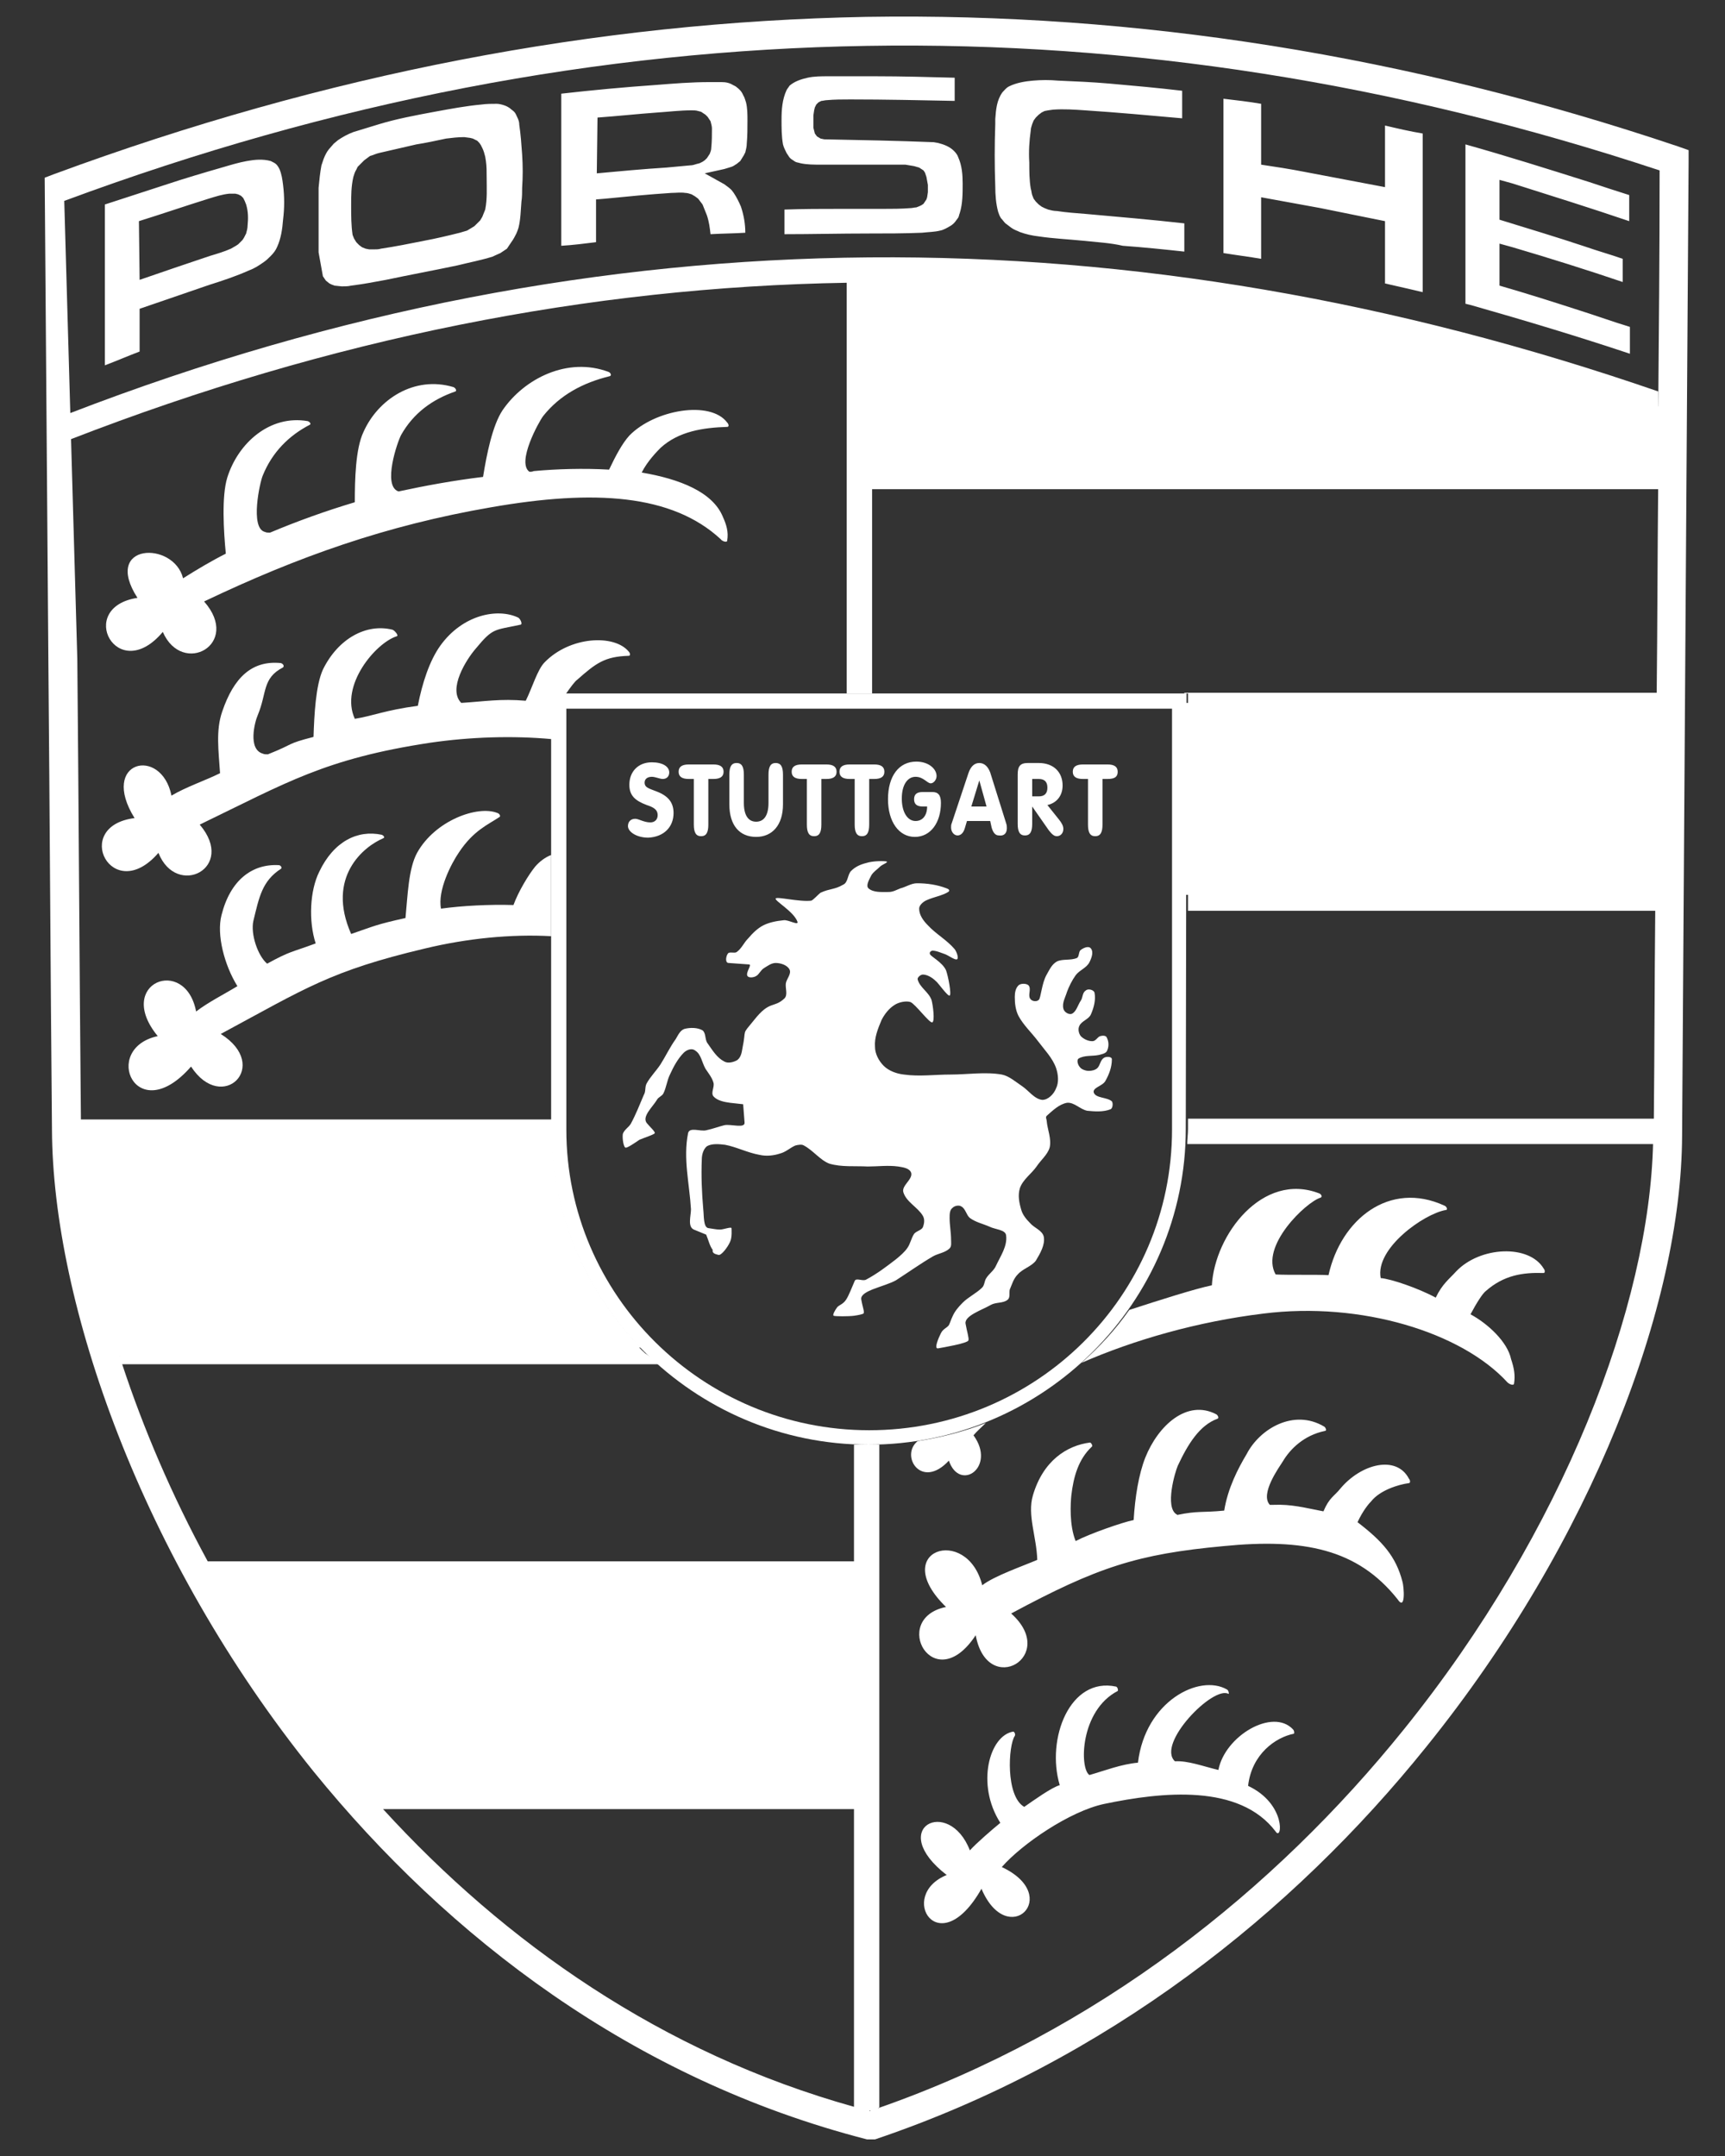 <svg width="32" height="40" viewBox="0 0 32 40" fill="none" xmlns="http://www.w3.org/2000/svg">
<rect x="0" y="0" width="32" height="40" fill="#333333" stroke="none"/>
<g id="Vector">
<path d="M18.221 29.411C18.449 29.236 18.96 29.061 19.242 28.94C19.229 28.51 19.054 28.107 19.161 27.744C19.35 27.099 19.793 26.817 20.223 26.763C20.25 26.776 20.277 26.83 20.25 26.844C20.008 27.072 19.914 27.395 19.874 27.744C19.86 27.878 19.833 28.295 19.954 28.591C20.21 28.456 20.828 28.241 21.03 28.201C21.056 27.771 21.124 27.354 21.245 27.045C21.486 26.441 22.024 25.957 22.562 26.239C22.589 26.252 22.616 26.306 22.589 26.32C22.253 26.441 22.038 26.79 21.849 27.193C21.796 27.314 21.608 27.959 21.823 28.094C21.823 28.094 21.836 28.094 21.836 28.107C22.226 28.026 22.293 28.067 22.71 28.026C22.777 27.61 22.965 27.247 23.126 26.978C23.368 26.508 24 26.131 24.564 26.467C24.591 26.481 24.618 26.548 24.578 26.548C24.188 26.629 23.933 26.884 23.798 27.112C23.731 27.22 23.368 27.717 23.556 27.919C23.57 27.919 23.597 27.919 23.623 27.919C23.959 27.905 24.201 27.973 24.551 28.04C24.658 27.784 24.753 27.758 24.86 27.623C25.25 27.153 25.908 26.991 26.137 27.435C26.164 27.462 26.164 27.516 26.137 27.516C25.935 27.543 25.599 27.65 25.438 27.852C25.398 27.892 25.29 28.013 25.183 28.241C25.64 28.591 25.895 28.873 26.016 29.343C26.043 29.424 26.083 29.908 25.922 29.666C25.183 28.739 24.188 28.537 22.696 28.685C21.097 28.833 20.358 29.075 18.758 29.935C19.645 30.728 18.315 31.507 18.1 30.338C17.32 31.521 16.5 30.029 17.549 29.814C16.473 28.766 17.938 28.282 18.221 29.411Z" fill="white"/>
<path d="M20.949 24.303C21.527 24.115 22.159 23.914 22.481 23.846C22.535 22.906 23.422 21.736 24.47 22.14C24.511 22.153 24.537 22.207 24.497 22.22C24.228 22.301 23.368 23.121 23.664 23.645C23.879 23.658 24.47 23.645 24.645 23.658C24.873 22.623 25.774 21.898 26.795 22.368C26.836 22.382 26.863 22.449 26.822 22.449C26.419 22.516 25.505 23.161 25.613 23.712C25.801 23.726 26.311 23.9 26.634 24.075C26.755 23.82 26.889 23.726 27.01 23.591C27.454 23.121 28.368 23.081 28.637 23.537C28.663 23.564 28.663 23.618 28.637 23.618C28.247 23.605 27.897 23.658 27.561 23.954C27.508 23.994 27.4 24.156 27.279 24.384C27.602 24.559 27.965 24.895 28.032 25.217C28.086 25.379 28.112 25.513 28.086 25.674C28.072 25.715 27.991 25.674 27.965 25.648C27.118 24.72 25.25 24.142 23.435 24.371C22.226 24.518 21.043 24.855 20.062 25.285C20.398 24.989 20.694 24.666 20.949 24.303ZM18.288 26.4C18.207 26.481 18.127 26.548 18.059 26.629C18.489 27.22 17.804 27.69 17.602 27.099C17.092 27.65 16.689 27.005 17.024 26.736C17.455 26.669 17.885 26.561 18.288 26.4Z" fill="white"/>
<path d="M17.992 34.33C18.113 34.195 18.409 33.94 18.557 33.819C18.1 33.107 18.355 32.193 18.799 32.126C18.825 32.139 18.839 32.179 18.825 32.206C18.704 32.381 18.651 33.322 19 33.523C19.175 33.402 19.511 33.16 19.659 33.12C19.403 32.26 19.847 31.104 20.707 31.292C20.734 31.306 20.747 31.36 20.734 31.373C20.035 31.736 20.022 32.811 20.21 32.932C20.492 32.851 20.801 32.73 21.11 32.703C21.245 31.561 22.253 31.05 22.763 31.346C22.79 31.36 22.804 31.427 22.79 31.427C22.508 31.265 21.446 32.354 21.796 32.677C22.038 32.663 22.32 32.771 22.602 32.838C22.723 32.206 23.61 31.682 23.986 32.085C24.013 32.112 24.013 32.166 24 32.166C23.664 32.233 23.22 32.542 23.153 33.133C23.865 33.469 23.785 34.168 23.664 33.98C22.992 33.093 21.567 33.241 20.479 33.469C19.847 33.604 18.96 34.209 18.584 34.639C19.726 35.176 18.691 36.184 18.207 35.042C17.414 36.44 16.635 35.163 17.562 34.787C16.433 33.913 17.602 33.322 17.992 34.33Z" fill="white"/>
<path d="M6.488 33.268C5.359 31.964 4.404 30.553 3.638 29.128H16.003V33.268H6.488Z" fill="white"/>
<path d="M21.957 13.041H31.042V16.602H21.957V13.041Z" fill="white"/>
<path d="M31.042 7.638L28.354 6.684L25.223 6.052L21.702 5.286L18.436 5.031H15.949V8.78H31.029L31.042 7.638Z" fill="white"/>
<path d="M3.06 3.431C3.423 3.31 3.786 3.203 4.162 3.095C4.297 3.055 4.431 3.015 4.579 2.988C4.727 2.961 4.875 2.947 5.023 2.988L5.076 3.015C5.13 3.042 5.157 3.082 5.184 3.136C5.224 3.23 5.238 3.324 5.251 3.431C5.278 3.646 5.278 3.861 5.251 4.076C5.238 4.251 5.211 4.426 5.144 4.574C5.117 4.641 5.076 4.695 5.023 4.748C4.982 4.789 4.942 4.829 4.902 4.856C4.808 4.923 4.727 4.977 4.619 5.017C4.377 5.125 4.136 5.205 3.88 5.286C3.45 5.434 3.02 5.582 2.59 5.729V6.522C2.375 6.603 2.16 6.697 1.945 6.778V3.794C2.321 3.673 2.684 3.552 3.06 3.431ZM2.59 5.192C3.02 5.044 3.45 4.896 3.894 4.748C4.028 4.708 4.162 4.668 4.283 4.614L4.377 4.56L4.418 4.533L4.498 4.453L4.525 4.412L4.566 4.332C4.579 4.278 4.593 4.238 4.593 4.184C4.606 4.05 4.606 3.929 4.566 3.794L4.539 3.727L4.512 3.673L4.472 3.633L4.418 3.606L4.364 3.593H4.257C4.122 3.606 4.001 3.646 3.867 3.687C3.437 3.821 3.007 3.969 2.577 4.103L2.59 5.192ZM8.06 2.074C8.356 2.02 8.638 1.966 8.934 1.939C9.028 1.926 9.122 1.926 9.216 1.926C9.256 1.926 9.31 1.939 9.35 1.953C9.391 1.966 9.417 1.98 9.458 2.007C9.485 2.034 9.512 2.047 9.538 2.074C9.565 2.101 9.579 2.141 9.592 2.168C9.619 2.222 9.633 2.262 9.633 2.316C9.659 2.49 9.673 2.679 9.686 2.867C9.7 3.082 9.7 3.283 9.686 3.485C9.686 3.566 9.686 3.66 9.673 3.74C9.659 3.902 9.659 4.063 9.619 4.224C9.606 4.265 9.592 4.305 9.579 4.332C9.552 4.386 9.525 4.439 9.485 4.493L9.404 4.614L9.283 4.695C9.229 4.721 9.189 4.735 9.135 4.762C8.92 4.829 8.705 4.869 8.49 4.923C8.047 5.017 7.603 5.098 7.16 5.192C6.945 5.232 6.729 5.273 6.514 5.299C6.461 5.313 6.393 5.313 6.34 5.313L6.205 5.299C6.165 5.286 6.138 5.273 6.111 5.259L6.044 5.205L5.99 5.125L5.91 4.681V3.485C5.923 3.351 5.937 3.203 5.963 3.068L6.004 2.947C6.031 2.88 6.057 2.826 6.098 2.773L6.192 2.665L6.273 2.598C6.353 2.544 6.447 2.49 6.555 2.45L7.039 2.302C7.348 2.208 7.697 2.141 8.06 2.074ZM7.724 2.679L7.025 2.84C6.971 2.853 6.918 2.88 6.864 2.894L6.756 2.974L6.635 3.095L6.609 3.149C6.582 3.189 6.568 3.243 6.555 3.283C6.514 3.458 6.514 3.633 6.514 3.808C6.514 3.996 6.514 4.184 6.541 4.359L6.568 4.426L6.609 4.493L6.662 4.547L6.716 4.587L6.783 4.614L6.85 4.627H6.931C6.985 4.627 7.025 4.627 7.065 4.614C7.334 4.574 7.603 4.52 7.872 4.466C8.087 4.426 8.315 4.372 8.53 4.318C8.571 4.305 8.625 4.291 8.665 4.278L8.799 4.197L8.907 4.09L8.947 4.023L9.001 3.888C9.041 3.687 9.028 3.498 9.028 3.297C9.028 3.189 9.028 3.082 9.014 2.988L9.001 2.907C8.987 2.853 8.974 2.8 8.947 2.746L8.92 2.692L8.893 2.652L8.853 2.611L8.772 2.571L8.719 2.558L8.611 2.544C8.49 2.544 8.383 2.558 8.275 2.571C8.087 2.611 7.899 2.652 7.724 2.679ZM12.159 1.577C12.495 1.55 12.831 1.523 13.167 1.523C13.234 1.523 13.315 1.523 13.382 1.523C13.463 1.523 13.53 1.536 13.597 1.577C13.624 1.59 13.651 1.603 13.665 1.617C13.718 1.657 13.759 1.698 13.786 1.765C13.812 1.805 13.826 1.859 13.839 1.899C13.866 2.007 13.866 2.128 13.866 2.235C13.866 2.383 13.866 2.517 13.853 2.665C13.853 2.719 13.839 2.773 13.826 2.826L13.799 2.88C13.772 2.921 13.759 2.947 13.732 2.988L13.665 3.042C13.638 3.055 13.611 3.082 13.57 3.095C13.53 3.109 13.476 3.122 13.436 3.136L13.073 3.216L13.436 3.418C13.49 3.458 13.53 3.485 13.57 3.525L13.611 3.579C13.665 3.66 13.705 3.74 13.745 3.834C13.799 3.996 13.826 4.157 13.826 4.318C13.611 4.332 13.396 4.332 13.181 4.345C13.167 4.224 13.154 4.117 13.114 3.996L13.033 3.794L12.952 3.687L12.898 3.646L12.831 3.606C12.791 3.593 12.751 3.579 12.71 3.579C12.63 3.566 12.536 3.579 12.455 3.579C12.038 3.606 11.635 3.646 11.218 3.687L11.057 3.7V4.493C10.842 4.52 10.627 4.547 10.412 4.56V1.738C11.003 1.671 11.581 1.617 12.159 1.577ZM11.071 3.216C11.501 3.176 11.931 3.136 12.361 3.109C12.509 3.095 12.656 3.082 12.804 3.068C12.845 3.068 12.885 3.055 12.925 3.042L12.979 3.028L13.033 3.001L13.073 2.974L13.114 2.934L13.167 2.853C13.181 2.813 13.194 2.786 13.194 2.746C13.207 2.625 13.207 2.504 13.207 2.383C13.207 2.343 13.194 2.302 13.181 2.249L13.127 2.168L13.087 2.128L13.006 2.074L12.952 2.06C12.912 2.047 12.871 2.047 12.831 2.047C12.616 2.047 12.401 2.074 12.2 2.087C11.823 2.114 11.46 2.154 11.084 2.181L11.071 3.216ZM15.64 3.875C15.882 3.875 16.124 3.875 16.379 3.875C16.541 3.875 16.715 3.875 16.89 3.861C16.93 3.861 16.957 3.848 16.998 3.848C17.038 3.834 17.065 3.821 17.092 3.808L17.132 3.781L17.186 3.7L17.199 3.66L17.213 3.566V3.431L17.186 3.283L17.159 3.203L17.132 3.162L17.051 3.109L16.957 3.082L16.796 3.055H15.237C15.103 3.055 14.968 3.055 14.847 3.028C14.807 3.015 14.78 3.015 14.753 3.001L14.672 2.947L14.646 2.921L14.592 2.84C14.565 2.786 14.538 2.732 14.525 2.679C14.498 2.531 14.498 2.37 14.498 2.222C14.498 2.034 14.511 1.845 14.592 1.671C14.605 1.644 14.632 1.617 14.646 1.59C14.74 1.509 14.861 1.469 14.982 1.442C15.103 1.415 15.237 1.415 15.358 1.415C15.654 1.415 15.949 1.415 16.245 1.415C16.729 1.415 17.226 1.429 17.71 1.442V1.872C17.065 1.859 16.42 1.845 15.775 1.845C15.627 1.845 15.479 1.845 15.331 1.859C15.304 1.859 15.264 1.872 15.237 1.872L15.183 1.899L15.143 1.939L15.116 1.993L15.103 2.047L15.089 2.141C15.089 2.222 15.089 2.289 15.089 2.37L15.116 2.477L15.156 2.531L15.223 2.571L15.291 2.585C15.963 2.598 16.648 2.611 17.32 2.638L17.401 2.652C17.508 2.679 17.616 2.719 17.697 2.8C17.737 2.84 17.764 2.88 17.777 2.921C17.844 3.068 17.858 3.243 17.858 3.404C17.858 3.593 17.858 3.781 17.804 3.955C17.791 3.982 17.791 4.009 17.777 4.036L17.737 4.09C17.71 4.13 17.683 4.157 17.643 4.184C17.576 4.224 17.508 4.265 17.441 4.278C17.334 4.305 17.213 4.305 17.105 4.318C16.769 4.332 16.447 4.332 16.111 4.332C15.586 4.332 15.062 4.345 14.552 4.345C14.552 4.197 14.552 4.036 14.552 3.888C14.901 3.875 15.25 3.875 15.6 3.875H15.64ZM20.089 4.466C19.82 4.439 19.538 4.426 19.269 4.386C19.148 4.372 19.027 4.345 18.919 4.305C18.866 4.278 18.812 4.265 18.758 4.224C18.718 4.197 18.691 4.17 18.651 4.144C18.624 4.117 18.597 4.076 18.57 4.05C18.543 4.009 18.53 3.969 18.516 3.929C18.476 3.781 18.463 3.619 18.463 3.458C18.449 3.068 18.449 2.692 18.463 2.302V2.208C18.476 2.034 18.489 1.859 18.597 1.711C18.637 1.671 18.664 1.63 18.718 1.603C18.852 1.536 19.014 1.509 19.161 1.496C19.323 1.482 19.471 1.482 19.632 1.496C19.941 1.509 20.264 1.523 20.573 1.55C21.03 1.59 21.473 1.63 21.93 1.684V2.195C21.325 2.141 20.734 2.087 20.129 2.047C19.941 2.034 19.739 2.02 19.538 2.034L19.444 2.047L19.377 2.06L19.323 2.087L19.269 2.128L19.215 2.181L19.175 2.235L19.148 2.302C19.135 2.343 19.121 2.383 19.121 2.423C19.094 2.611 19.081 2.813 19.094 3.015C19.094 3.176 19.094 3.337 19.121 3.498C19.135 3.539 19.135 3.579 19.148 3.619L19.175 3.687L19.215 3.74L19.269 3.794L19.323 3.834L19.377 3.861L19.444 3.888C19.497 3.902 19.551 3.915 19.605 3.915C19.78 3.942 19.968 3.955 20.142 3.969C20.747 4.023 21.366 4.076 21.97 4.144C21.97 4.305 21.97 4.453 21.97 4.614V4.668C21.594 4.627 21.204 4.587 20.828 4.56C20.599 4.506 20.344 4.493 20.089 4.466ZM24.201 3.189C24.699 3.283 25.196 3.378 25.693 3.472V2.329C25.922 2.383 26.15 2.437 26.392 2.477V5.42C26.164 5.367 25.935 5.313 25.693 5.259V4.103C25.29 4.023 24.9 3.942 24.497 3.861C24.134 3.794 23.758 3.727 23.395 3.66V4.802C23.166 4.762 22.938 4.735 22.696 4.695V1.832C22.925 1.859 23.166 1.886 23.395 1.926V3.055C23.664 3.095 23.933 3.136 24.201 3.189ZM29.483 3.378C29.725 3.458 29.967 3.539 30.223 3.619V4.103C29.51 3.861 28.784 3.633 28.059 3.404L27.817 3.337V4.076C28.341 4.238 28.878 4.399 29.403 4.574C29.631 4.654 29.873 4.721 30.102 4.802V5.232C29.43 5.004 28.744 4.789 28.059 4.587L27.817 4.52V5.299C28.328 5.447 28.838 5.609 29.335 5.77C29.631 5.864 29.927 5.971 30.236 6.065V6.563C29.268 6.24 28.287 5.945 27.293 5.662L27.185 5.635V2.679C27.951 2.894 28.717 3.136 29.483 3.378Z" fill="white"/>
<path d="M1.905 25.002C1.474 23.564 1.246 22.22 1.233 21.064H10.237C10.264 22.583 10.896 23.981 11.89 25.002H1.905Z" fill="white"/>
<path d="M0.829 3.297L1.004 3.23C6.031 1.375 11.044 0.407 16.07 0.313C21.097 0.233 26.11 1.026 31.136 2.719L31.325 2.786V2.974C31.284 9.009 31.244 15.043 31.204 21.078C31.19 24.196 29.55 28.577 26.459 32.408C23.973 35.499 20.532 38.241 16.232 39.692H16.084C11.743 38.577 8.315 35.943 5.816 32.865C2.617 28.9 0.977 24.169 0.964 20.957C0.937 18.041 0.923 15.124 0.897 12.221L0.829 3.297ZM6.689 33.107H15.828V29.438H4.109C4.068 29.37 4.028 29.303 4.001 29.236C4.633 30.365 5.372 31.48 6.219 32.542C6.38 32.73 6.528 32.919 6.689 33.107ZM15.842 33.564H7.106C9.364 36.037 12.28 38.093 15.842 39.087V33.564ZM6.918 33.362C6.904 33.349 6.904 33.349 6.904 33.335C6.904 33.349 6.918 33.362 6.918 33.362ZM3.853 28.967H15.842V26.803C15.936 26.803 16.03 26.803 16.124 26.803C16.191 26.803 16.245 26.803 16.312 26.803V39.101C16.299 39.101 16.285 39.114 16.285 39.114C20.371 37.69 23.65 35.056 26.043 32.085C29.013 28.403 30.599 24.209 30.666 21.199C30.666 21.212 30.666 21.212 30.666 21.226H22.024C22.024 21.132 22.038 21.038 22.038 20.944V20.755H30.68C30.693 19.465 30.693 18.175 30.706 16.898H22.038V16.441H30.706C30.72 15.393 30.72 14.358 30.733 13.323H22.038V12.866H21.97V12.853H30.733C30.747 11.589 30.747 10.339 30.76 9.076H16.178V12.866H15.707V5.246C10.923 5.326 6.125 6.281 1.313 8.149L1.3 7.665C6.246 5.756 11.191 4.816 16.124 4.775C21.016 4.735 25.895 5.582 30.76 7.262C30.76 7.423 30.76 7.584 30.76 7.745C30.773 6.213 30.787 4.681 30.787 3.162C25.881 1.536 20.976 0.77 16.084 0.851C11.111 0.931 6.152 1.886 1.192 3.727L1.434 12.221C1.461 15.07 1.474 17.919 1.501 20.782C1.501 20.782 1.501 20.782 1.501 20.769H10.251V20.957C10.251 21.051 10.251 21.145 10.264 21.239H1.488C1.515 22.314 1.743 23.564 2.133 24.881C2.133 24.868 2.12 24.855 2.12 24.841H11.716C11.796 24.935 11.877 25.029 11.971 25.11L12.267 25.311H2.267C2.657 26.494 3.181 27.731 3.853 28.967ZM2.241 25.217C2.227 25.191 2.227 25.164 2.214 25.15C2.227 25.177 2.241 25.191 2.241 25.217ZM2.187 25.043C2.173 25.016 2.173 24.989 2.16 24.962C2.173 24.989 2.187 25.016 2.187 25.043ZM30.653 20.957V20.97C30.653 20.97 30.653 20.97 30.653 20.957ZM30.653 21.038V21.051C30.653 21.051 30.653 21.051 30.653 21.038ZM30.653 21.038C30.653 21.024 30.653 21.024 30.653 21.024V21.038ZM30.653 20.997C30.653 20.984 30.653 20.984 30.653 20.984V20.997ZM30.653 20.796C30.653 20.782 30.653 20.782 30.653 20.782V20.796ZM16.178 8.619H30.747C30.747 8.7 30.747 8.767 30.747 8.848C30.747 8.485 30.747 8.122 30.747 7.759C25.895 6.066 21.043 5.219 16.178 5.246V8.619ZM16.151 39.155C16.137 39.155 16.137 39.155 16.124 39.168C16.137 39.168 16.137 39.168 16.151 39.155ZM15.963 39.128C15.922 39.114 15.896 39.114 15.855 39.101C15.896 39.101 15.936 39.114 15.963 39.128Z" fill="white"/>
<path d="M3.396 10.729C3.652 10.568 3.921 10.407 4.189 10.272C4.149 9.856 4.109 9.21 4.216 8.861C4.418 8.216 5.009 7.692 5.708 7.813C5.748 7.826 5.775 7.866 5.748 7.88C5.359 8.081 5.049 8.391 4.875 8.821C4.821 8.942 4.633 9.802 4.915 9.869C4.942 9.882 4.969 9.882 5.009 9.882C5.52 9.667 6.044 9.479 6.582 9.318C6.582 8.901 6.595 8.323 6.743 8.014C7.012 7.409 7.684 6.966 8.409 7.181C8.45 7.194 8.477 7.248 8.45 7.262C8.02 7.409 7.67 7.665 7.442 8.068C7.375 8.189 7.092 9.009 7.388 9.116H7.401C7.899 9.009 8.409 8.915 8.961 8.848C9.028 8.431 9.135 7.893 9.323 7.611C9.727 7.02 10.533 6.617 11.286 6.899C11.326 6.912 11.353 6.966 11.312 6.979C10.815 7.1 10.385 7.329 10.076 7.719C9.995 7.826 9.579 8.579 9.821 8.753C9.848 8.753 9.874 8.753 9.901 8.74C10.331 8.7 10.829 8.686 11.299 8.713C11.42 8.458 11.541 8.229 11.675 8.081C12.146 7.598 13.181 7.423 13.49 7.84C13.517 7.866 13.53 7.92 13.49 7.92C13.046 7.934 12.589 8.001 12.253 8.31C12.2 8.364 12.011 8.552 11.904 8.767C12.616 8.888 13.221 9.13 13.409 9.587C13.476 9.735 13.517 9.869 13.49 10.03C13.49 10.071 13.396 10.044 13.369 10.003C12.468 9.17 11.03 9.076 9.108 9.412C7.16 9.748 5.533 10.326 3.786 11.159C4.485 11.952 3.383 12.557 3.02 11.724C2.173 12.732 1.394 11.267 2.55 11.092C1.891 10.071 3.222 10.03 3.396 10.729Z" fill="white"/>
<path d="M3.638 18.766C3.867 18.591 4.162 18.444 4.404 18.296C4.162 17.906 4.015 17.342 4.109 16.979C4.27 16.334 4.673 16.024 5.17 16.051C5.211 16.051 5.238 16.105 5.211 16.119C4.861 16.347 4.808 16.643 4.7 17.086C4.646 17.328 4.781 17.731 4.955 17.879C5.399 17.637 5.385 17.678 5.856 17.503C5.721 17.086 5.748 16.522 5.923 16.172C6.192 15.608 6.635 15.393 7.079 15.487C7.119 15.5 7.146 15.541 7.106 15.554C6.756 15.702 6.044 16.266 6.514 17.328C6.945 17.18 6.971 17.154 7.522 17.032C7.563 16.616 7.576 16.119 7.737 15.823C8.073 15.218 8.866 14.936 9.229 15.084C9.27 15.097 9.297 15.151 9.256 15.164C9.055 15.299 8.786 15.406 8.517 15.809C8.369 16.024 8.114 16.522 8.181 16.858C8.571 16.804 9.081 16.777 9.525 16.791C9.619 16.535 9.807 16.226 9.928 16.078C10.009 15.984 10.116 15.903 10.224 15.863V17.369C9.485 17.328 8.665 17.409 7.885 17.597C6.125 18.014 5.668 18.336 4.095 19.183C5.036 19.774 4.122 20.675 3.544 19.788C2.523 20.957 1.864 19.452 2.926 19.223C2.12 18.242 3.437 17.718 3.638 18.766Z" fill="white"/>
<path d="M3.181 14.761C3.45 14.6 3.813 14.479 4.082 14.345C4.055 13.928 4.001 13.552 4.122 13.202C4.337 12.57 4.673 12.248 5.211 12.302C5.251 12.315 5.278 12.355 5.251 12.382C4.861 12.584 4.955 12.853 4.781 13.269C4.727 13.39 4.593 13.901 4.875 13.982C4.902 13.995 4.929 13.995 4.969 13.995C5.48 13.793 5.291 13.807 5.816 13.672C5.829 13.269 5.856 12.718 5.99 12.423C6.273 11.845 6.797 11.562 7.281 11.683C7.321 11.697 7.401 11.791 7.361 11.804C6.971 11.925 6.299 12.718 6.582 13.336C6.918 13.283 7.146 13.175 7.751 13.095C7.832 12.678 7.966 12.261 8.168 11.979C8.584 11.401 9.229 11.28 9.606 11.455C9.646 11.468 9.7 11.576 9.659 11.589C9.162 11.697 9.149 11.643 8.826 12.033C8.651 12.234 8.302 12.786 8.557 13.041C8.987 13.014 9.283 12.96 9.753 13.001C9.874 12.759 9.969 12.423 10.103 12.288C10.573 11.804 11.393 11.764 11.662 12.087C11.689 12.114 11.702 12.167 11.662 12.167C11.218 12.181 11.057 12.302 10.708 12.611C10.667 12.638 10.587 12.745 10.493 12.88H10.237V13.713C9.512 13.646 8.719 13.672 7.979 13.78C6.031 14.076 5.318 14.519 3.705 15.299C4.391 16.105 3.275 16.67 2.939 15.823C2.079 16.817 1.313 15.326 2.496 15.178C1.837 14.116 2.993 13.834 3.181 14.761Z" fill="white"/>
<path d="M21.742 13.148V20.957C21.742 24.035 19.229 26.535 16.124 26.535C13.033 26.535 10.506 24.035 10.506 20.957V13.148H21.742ZM22.011 12.866H10.224V20.944C10.224 24.156 12.871 26.803 16.111 26.803C19.363 26.803 21.997 24.156 21.997 20.944L22.011 12.866Z" fill="white"/>
<path d="M15.869 18.591C15.922 18.645 16.043 18.578 16.084 18.524C16.178 18.377 16.164 18.188 16.178 18C16.191 17.799 16.191 17.624 16.124 17.436C16.017 17.113 15.869 16.858 15.506 16.804C15.465 16.791 15.385 16.871 15.412 16.898C15.654 17.154 15.748 17.14 15.815 17.53C15.882 17.906 15.842 18.565 15.869 18.591ZM13.329 23.282C13.382 23.296 13.503 23.134 13.543 23.04C13.584 22.959 13.57 22.798 13.57 22.785C13.557 22.758 13.423 22.812 13.355 22.812C13.288 22.812 13.234 22.798 13.14 22.785C13.046 22.771 13.06 22.556 13.046 22.435C13.019 22.126 13.006 21.817 13.019 21.508C13.019 21.427 13.046 21.32 13.114 21.266C13.207 21.212 13.342 21.226 13.45 21.239C13.665 21.279 13.866 21.387 14.095 21.427C14.216 21.454 14.35 21.441 14.471 21.401C14.578 21.374 14.659 21.293 14.753 21.253C14.807 21.239 14.874 21.226 14.914 21.253C15.089 21.347 15.21 21.521 15.385 21.589C15.613 21.656 15.855 21.629 16.097 21.642C16.285 21.642 16.473 21.616 16.662 21.642C16.742 21.656 16.877 21.669 16.904 21.763C16.93 21.884 16.729 21.992 16.756 22.113C16.809 22.301 17.024 22.395 17.119 22.556C17.159 22.623 17.145 22.704 17.119 22.771C17.092 22.825 16.998 22.839 16.957 22.892C16.904 22.973 16.89 23.067 16.836 23.148C16.783 23.228 16.702 23.296 16.621 23.363C16.447 23.497 16.272 23.631 16.07 23.739C16.003 23.779 15.882 23.699 15.855 23.766C15.801 23.887 15.748 24.035 15.694 24.115C15.64 24.196 15.573 24.209 15.533 24.25C15.492 24.303 15.439 24.398 15.465 24.411C15.492 24.424 15.748 24.424 15.842 24.411C15.936 24.398 15.99 24.384 16.017 24.371C16.043 24.344 16.003 24.263 15.976 24.102C15.963 23.941 16.406 23.873 16.621 23.753C16.85 23.605 17.078 23.443 17.307 23.309C17.401 23.255 17.535 23.242 17.616 23.161C17.656 23.121 17.643 23.054 17.643 23C17.643 22.865 17.616 22.731 17.616 22.597C17.616 22.529 17.616 22.449 17.67 22.409C17.71 22.368 17.791 22.355 17.831 22.382C17.912 22.422 17.925 22.543 17.992 22.597C18.1 22.677 18.234 22.704 18.355 22.758C18.463 22.812 18.651 22.812 18.664 22.919C18.691 23.121 18.557 23.309 18.476 23.484C18.436 23.578 18.342 23.631 18.288 23.726C18.261 23.779 18.261 23.846 18.221 23.887C18.113 23.994 17.965 24.062 17.858 24.169C17.777 24.25 17.71 24.33 17.67 24.424C17.643 24.478 17.629 24.532 17.602 24.586C17.562 24.64 17.495 24.653 17.455 24.734C17.414 24.814 17.32 25.029 17.401 25.016C17.481 25.002 17.952 24.922 17.965 24.868C17.979 24.828 17.938 24.707 17.912 24.559C17.885 24.411 18.221 24.303 18.382 24.209C18.476 24.156 18.61 24.183 18.691 24.115C18.745 24.075 18.718 23.981 18.731 23.927C18.772 23.833 18.799 23.726 18.879 23.645C18.973 23.537 19.135 23.497 19.215 23.39C19.296 23.255 19.39 23.094 19.363 22.946C19.336 22.825 19.188 22.785 19.108 22.691C19.041 22.623 18.973 22.543 18.946 22.449C18.906 22.314 18.879 22.18 18.919 22.046C18.973 21.884 19.135 21.777 19.229 21.642C19.309 21.521 19.43 21.427 19.471 21.293C19.511 21.132 19.43 20.957 19.417 20.796C19.417 20.769 19.39 20.729 19.417 20.702C19.524 20.608 19.645 20.487 19.793 20.46C19.927 20.446 20.035 20.581 20.169 20.608C20.304 20.621 20.465 20.634 20.599 20.581C20.64 20.567 20.653 20.473 20.626 20.433C20.532 20.352 20.331 20.379 20.29 20.271C20.264 20.177 20.452 20.151 20.505 20.056C20.573 19.936 20.626 19.801 20.626 19.653C20.626 19.599 20.519 19.599 20.479 19.626C20.411 19.667 20.411 19.761 20.358 19.815C20.317 19.855 20.25 19.868 20.196 19.868C20.143 19.868 20.062 19.841 20.035 19.801C19.995 19.761 19.968 19.667 20.008 19.64C20.116 19.573 20.264 19.599 20.384 19.573C20.438 19.559 20.505 19.546 20.532 19.505C20.573 19.425 20.573 19.331 20.532 19.25C20.519 19.21 20.452 19.21 20.411 19.223C20.358 19.237 20.331 19.317 20.264 19.317C20.183 19.317 20.102 19.277 20.049 19.223C20.008 19.169 19.995 19.089 20.022 19.035C20.062 18.941 20.196 18.914 20.237 18.82C20.29 18.699 20.331 18.551 20.304 18.417C20.29 18.363 20.183 18.336 20.142 18.377C20.075 18.417 20.089 18.511 20.049 18.565C19.995 18.645 19.968 18.766 19.887 18.807C19.833 18.833 19.739 18.78 19.726 18.712C19.699 18.605 19.766 18.497 19.793 18.403C19.833 18.296 19.887 18.188 19.954 18.094C20.022 18 20.156 17.96 20.21 17.852C20.25 17.772 20.29 17.664 20.237 17.597C20.196 17.543 20.102 17.584 20.049 17.624C20.008 17.651 20.022 17.745 19.981 17.772C19.86 17.825 19.712 17.785 19.605 17.839C19.511 17.893 19.471 17.987 19.417 18.081C19.323 18.242 19.309 18.524 19.269 18.551C19.229 18.591 19.135 18.578 19.108 18.524C19.067 18.457 19.135 18.35 19.081 18.282C19.041 18.242 18.933 18.242 18.893 18.282C18.839 18.336 18.825 18.417 18.825 18.497C18.825 18.618 18.839 18.739 18.893 18.847C18.987 19.022 19.135 19.156 19.256 19.317C19.377 19.479 19.524 19.626 19.591 19.815C19.632 19.936 19.645 20.083 19.591 20.191C19.551 20.298 19.444 20.406 19.336 20.406C19.188 20.392 19.081 20.231 18.96 20.151C18.839 20.07 18.718 19.962 18.584 19.936C18.274 19.882 17.952 19.936 17.629 19.936C17.347 19.936 17.051 19.976 16.769 19.936C16.635 19.922 16.487 19.868 16.393 19.774C16.299 19.68 16.232 19.546 16.232 19.425C16.218 19.25 16.285 19.089 16.352 18.927C16.406 18.82 16.487 18.712 16.594 18.645C16.675 18.591 16.809 18.565 16.89 18.591C16.984 18.632 17.239 18.981 17.293 18.968C17.347 18.954 17.307 18.645 17.28 18.551C17.226 18.403 17.065 18.323 17.024 18.175C17.011 18.135 17.078 18.081 17.119 18.081C17.199 18.081 17.293 18.135 17.36 18.202C17.401 18.229 17.576 18.484 17.616 18.471C17.656 18.457 17.589 18.108 17.549 18C17.481 17.852 17.266 17.745 17.253 17.704C17.239 17.678 17.253 17.651 17.293 17.637C17.374 17.637 17.455 17.678 17.535 17.704C17.602 17.731 17.71 17.812 17.75 17.799C17.791 17.785 17.75 17.664 17.71 17.61C17.562 17.436 17.36 17.328 17.213 17.167C17.132 17.086 17.051 16.979 17.051 16.858C17.051 16.791 17.132 16.723 17.199 16.697C17.32 16.643 17.481 16.616 17.589 16.549C17.629 16.522 17.602 16.495 17.562 16.482C17.387 16.414 17.199 16.387 17.011 16.387C16.904 16.387 16.809 16.455 16.702 16.482C16.635 16.508 16.567 16.549 16.487 16.549C16.352 16.549 16.205 16.562 16.111 16.482C16.057 16.428 16.124 16.32 16.164 16.239C16.205 16.172 16.272 16.132 16.326 16.078C16.366 16.038 16.487 15.998 16.447 15.984C16.406 15.971 16.191 15.971 16.07 16.011C15.963 16.038 15.869 16.078 15.788 16.159C15.721 16.226 15.734 16.374 15.64 16.414C15.479 16.508 15.398 16.482 15.223 16.562C15.183 16.589 15.089 16.697 15.049 16.71C14.834 16.737 14.404 16.629 14.39 16.67C14.363 16.71 14.726 16.912 14.793 17.1C14.82 17.18 14.619 17.059 14.538 17.073C14.404 17.086 14.269 17.113 14.162 17.167C14.054 17.221 13.96 17.315 13.88 17.409C13.799 17.489 13.759 17.597 13.665 17.664C13.624 17.691 13.53 17.651 13.503 17.691C13.463 17.745 13.45 17.866 13.517 17.866L13.893 17.893C13.96 17.893 13.826 18.041 13.866 18.108C13.893 18.148 13.987 18.135 14.027 18.108C14.081 18.081 14.108 18 14.175 17.96C14.242 17.919 14.31 17.866 14.39 17.866C14.484 17.866 14.605 17.906 14.646 17.987C14.686 18.067 14.592 18.161 14.578 18.242C14.565 18.336 14.619 18.457 14.552 18.524C14.35 18.712 14.283 18.551 13.987 18.927C13.745 19.223 13.853 19.062 13.772 19.452C13.759 19.532 13.745 19.613 13.678 19.667C13.611 19.707 13.503 19.734 13.436 19.694C13.302 19.626 13.221 19.492 13.127 19.358C13.073 19.29 13.1 19.169 13.033 19.116C12.939 19.062 12.804 19.062 12.697 19.089C12.616 19.116 12.576 19.21 12.536 19.277C12.428 19.425 12.347 19.599 12.253 19.747C12.173 19.868 12.065 19.976 11.998 20.097C11.958 20.164 11.985 20.245 11.944 20.312C11.864 20.5 11.796 20.675 11.702 20.849C11.662 20.917 11.581 20.957 11.554 21.038C11.541 21.118 11.568 21.293 11.608 21.293C11.649 21.293 11.783 21.199 11.864 21.145C11.958 21.105 12.132 21.051 12.146 21.024C12.159 20.997 12.052 20.903 11.998 20.836C11.904 20.715 12.105 20.54 12.186 20.406C12.213 20.352 12.28 20.339 12.307 20.285C12.361 20.177 12.374 20.043 12.428 19.936C12.495 19.788 12.576 19.64 12.683 19.532C12.737 19.479 12.831 19.438 12.898 19.492C13.006 19.559 13.019 19.707 13.087 19.828C13.14 19.909 13.207 19.989 13.234 20.083C13.261 20.164 13.181 20.271 13.234 20.339C13.302 20.419 13.436 20.446 13.543 20.46L13.786 20.487L13.812 20.823C13.826 20.944 13.557 20.849 13.436 20.876C13.329 20.903 13.221 20.944 13.1 20.97C12.992 20.997 12.791 20.903 12.764 21.024C12.67 21.495 12.791 21.965 12.818 22.435C12.818 22.556 12.751 22.758 12.871 22.812L13.1 22.906C13.14 23 13.167 23.121 13.221 23.188C13.207 23.255 13.275 23.269 13.329 23.282Z" fill="white"/>
<path d="M20.734 14.318C20.734 14.223 20.667 14.183 20.546 14.183H20.089C19.968 14.183 19.901 14.223 19.901 14.318C19.901 14.412 19.968 14.452 20.089 14.452H20.183V15.299C20.183 15.447 20.223 15.514 20.317 15.514C20.411 15.514 20.452 15.447 20.452 15.299V14.452H20.546C20.68 14.452 20.734 14.412 20.734 14.318ZM19.43 14.613C19.43 14.721 19.377 14.775 19.269 14.775H19.148V14.452H19.269C19.377 14.452 19.43 14.506 19.43 14.613ZM19.726 15.379C19.726 15.326 19.699 15.272 19.645 15.205L19.43 14.936C19.605 14.896 19.712 14.761 19.712 14.573C19.712 14.331 19.551 14.156 19.269 14.156H19.067C18.919 14.156 18.879 14.223 18.879 14.371V15.285C18.879 15.433 18.919 15.5 19.014 15.5C19.108 15.5 19.148 15.433 19.148 15.285V14.963L19.457 15.406C19.511 15.473 19.551 15.514 19.605 15.514C19.672 15.514 19.726 15.46 19.726 15.379ZM18.301 14.963H18.019L18.167 14.479L18.301 14.963ZM18.678 15.366C18.678 15.339 18.678 15.312 18.664 15.272L18.369 14.331C18.328 14.223 18.261 14.156 18.167 14.156C18.073 14.156 18.006 14.223 17.965 14.345L17.656 15.272C17.643 15.299 17.643 15.326 17.643 15.352C17.643 15.433 17.697 15.5 17.764 15.5C17.817 15.5 17.871 15.46 17.898 15.366L17.938 15.232H18.369L18.395 15.352C18.422 15.447 18.463 15.5 18.53 15.5C18.624 15.514 18.678 15.46 18.678 15.366ZM17.455 14.896C17.455 14.748 17.401 14.694 17.293 14.694H17.119C17.011 14.694 16.957 14.734 16.957 14.828C16.957 14.922 17.011 14.963 17.119 14.963H17.199C17.199 15.124 17.119 15.232 16.984 15.232C16.836 15.232 16.729 15.07 16.729 14.815C16.729 14.559 16.836 14.412 16.984 14.412C17.132 14.412 17.199 14.533 17.266 14.533C17.32 14.533 17.374 14.466 17.374 14.398C17.374 14.264 17.226 14.13 16.998 14.13C16.675 14.13 16.473 14.398 16.473 14.828C16.473 15.245 16.675 15.527 16.971 15.527C17.266 15.527 17.455 15.258 17.455 14.896ZM16.406 14.318C16.406 14.223 16.339 14.183 16.218 14.183H15.761C15.64 14.183 15.573 14.223 15.573 14.318C15.573 14.412 15.64 14.452 15.761 14.452H15.855V15.299C15.855 15.447 15.896 15.514 15.99 15.514C16.084 15.514 16.124 15.447 16.124 15.299V14.452H16.218C16.339 14.452 16.406 14.412 16.406 14.318ZM15.519 14.318C15.519 14.223 15.452 14.183 15.331 14.183H14.874C14.753 14.183 14.686 14.223 14.686 14.318C14.686 14.412 14.753 14.452 14.874 14.452H14.968V15.299C14.968 15.447 15.008 15.514 15.103 15.514C15.197 15.514 15.237 15.447 15.237 15.299V14.452H15.331C15.452 14.452 15.519 14.412 15.519 14.318ZM14.525 14.922V14.371C14.525 14.223 14.484 14.156 14.39 14.156C14.296 14.156 14.256 14.223 14.256 14.371V14.896C14.256 15.124 14.175 15.245 14.027 15.245C13.88 15.245 13.799 15.124 13.799 14.896V14.371C13.799 14.223 13.759 14.156 13.665 14.156C13.57 14.156 13.53 14.223 13.53 14.371V14.922C13.53 15.312 13.718 15.527 14.027 15.527C14.323 15.527 14.525 15.312 14.525 14.922ZM13.423 14.318C13.423 14.223 13.355 14.183 13.234 14.183H12.777C12.656 14.183 12.589 14.223 12.589 14.318C12.589 14.412 12.656 14.452 12.777 14.452H12.871V15.299C12.871 15.447 12.912 15.514 13.006 15.514C13.1 15.514 13.14 15.447 13.14 15.299V14.452H13.234C13.355 14.452 13.423 14.412 13.423 14.318ZM12.495 15.084C12.495 14.882 12.388 14.761 12.173 14.681C12.038 14.627 11.958 14.613 11.958 14.519C11.958 14.452 12.011 14.412 12.092 14.412C12.159 14.412 12.24 14.452 12.294 14.452C12.374 14.452 12.415 14.398 12.415 14.331C12.415 14.223 12.294 14.143 12.092 14.143C11.837 14.143 11.675 14.318 11.675 14.559C11.675 14.761 11.783 14.855 11.998 14.936C12.119 14.976 12.2 15.017 12.2 15.124C12.2 15.205 12.146 15.258 12.065 15.258C11.944 15.258 11.85 15.191 11.783 15.191C11.702 15.191 11.649 15.245 11.649 15.326C11.649 15.433 11.81 15.541 12.025 15.541C12.32 15.527 12.495 15.339 12.495 15.084Z" fill="white"/>
</g>
</svg>
